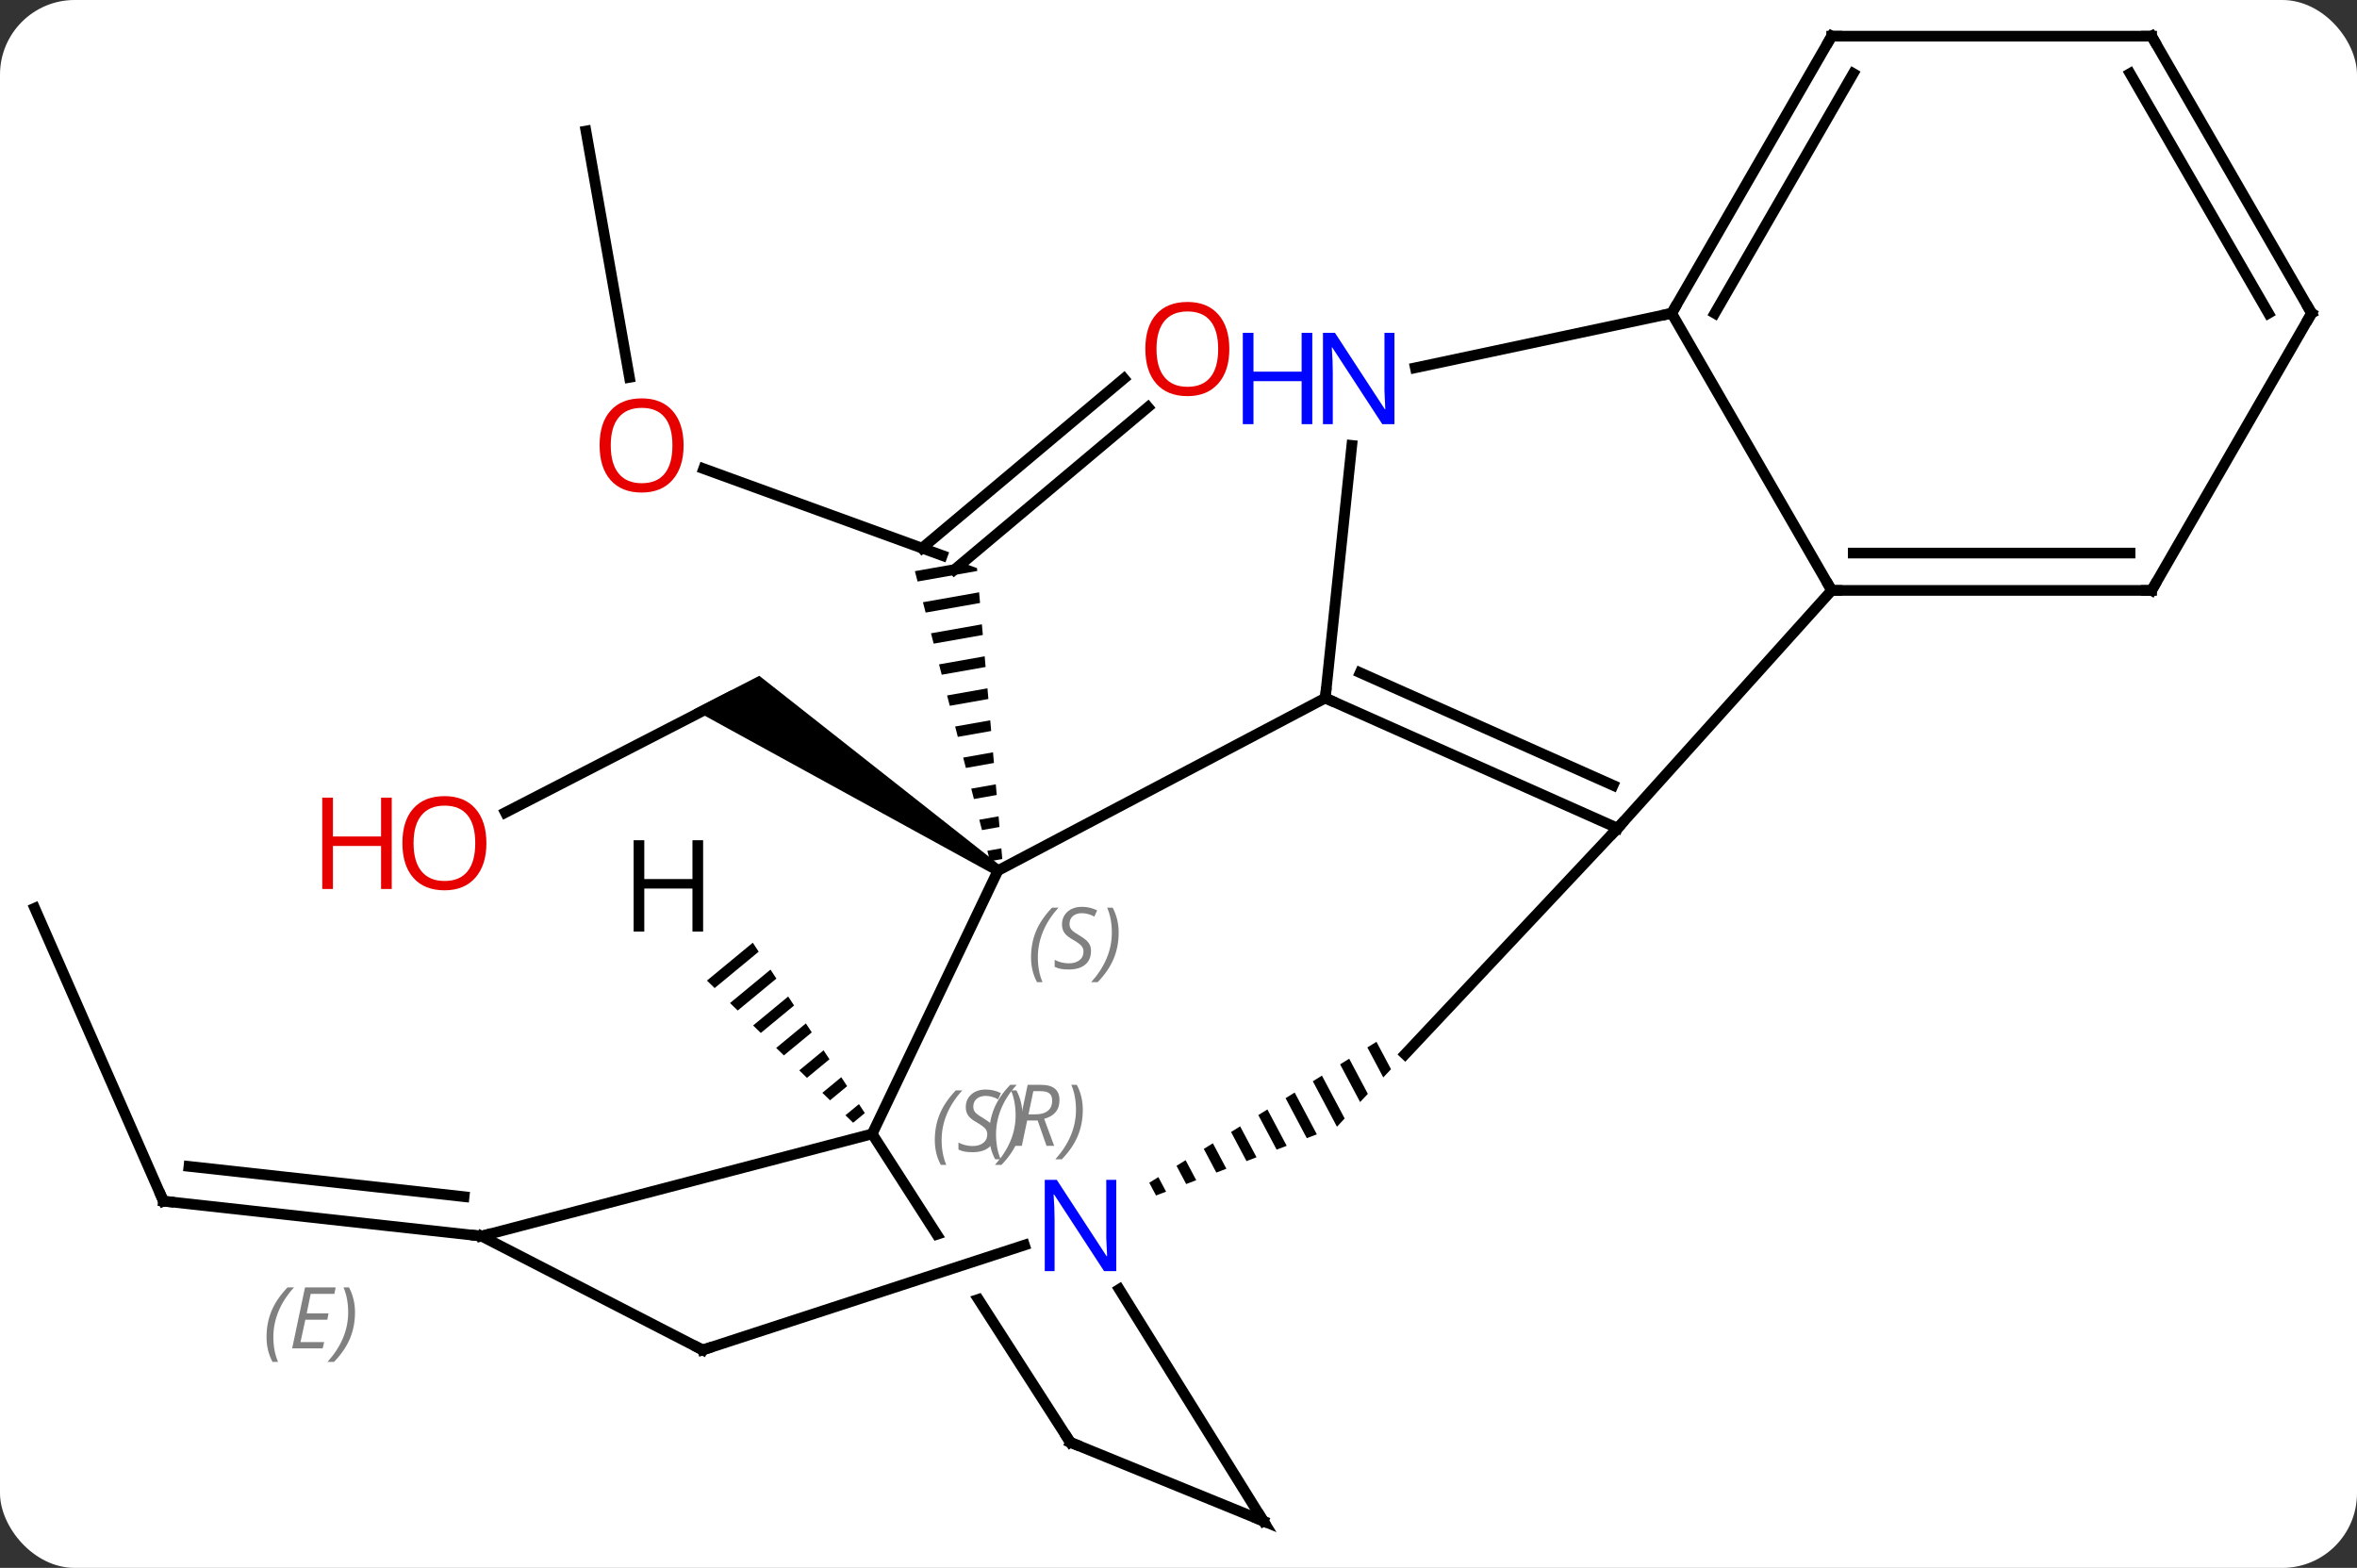 <svg width="221" viewBox="0 0 221 147" style="fill-opacity:1; color-rendering:auto; color-interpolation:auto; text-rendering:auto; stroke:black; stroke-linecap:square; stroke-miterlimit:10; shape-rendering:auto; stroke-opacity:1; fill:black; stroke-dasharray:none; font-weight:normal; stroke-width:1; font-family:'Open Sans'; font-style:normal; stroke-linejoin:miter; font-size:12; stroke-dashoffset:0; image-rendering:auto;" height="147" class="cas-substance-image" xmlns:xlink="http://www.w3.org/1999/xlink" xmlns="http://www.w3.org/2000/svg"><rect x="0" y="0" width="221" height="147" fill="#333333" stroke="none"/><svg class="cas-substance-single-component"><rect y="0" x="0" width="221" stroke="none" ry="7" rx="7" height="147" fill="white" class="cas-substance-group"/><svg y="0" x="0" width="221" viewBox="0 0 221 147" style="fill:black;" height="147" class="cas-substance-single-component-image"><svg><g><clipPath id="clipPath_82e2d2bbccc44f48b04c3f08e102134b1" clipPathUnits="userSpaceOnUse"><path d="M-13.421 19.344 L-47.075 40.964 L-41.543 49.575 L-6.052 38.007 L-4.193 43.711 L-38.191 54.793 L-38.191 54.793 L-24.445 76.191 L9.209 54.572 L-13.421 19.344 Z"/></clipPath><g transform="translate(110,73)" style="text-rendering:geometricPrecision; color-rendering:optimizeQuality; color-interpolation:linearRGB; stroke-linecap:butt; image-rendering:optimizeQuality;"><line y2="-29.057" y1="-20.919" x2="-44.025" x1="-21.648" style="fill:none;"/><line y2="-34.827" y1="-19.579" x2="-2.363" x1="-20.523" style="fill:none;"/><line y2="-37.507" y1="-21.61" x2="-4.614" x1="-23.547" style="fill:none;"/><path style="stroke:none;" d="M-19.77 -20.236 L-24.216 -19.451 L-23.965 -18.48 L-23.965 -18.48 L-18.369 -19.468 L-18.369 -19.468 L-18.392 -19.735 L-18.392 -19.735 L-19.77 -20.236 ZM-18.195 -17.468 L-23.462 -16.537 L-23.462 -16.537 L-23.21 -15.566 L-23.21 -15.566 L-18.108 -16.468 L-18.108 -16.468 L-18.195 -17.468 ZM-17.934 -14.467 L-22.707 -13.624 L-22.707 -13.624 L-22.455 -12.653 L-22.455 -12.653 L-17.848 -13.467 L-17.848 -13.467 L-17.934 -14.467 ZM-17.674 -11.467 L-21.952 -10.711 L-21.952 -10.711 L-21.701 -9.74 L-21.701 -9.74 L-17.587 -10.467 L-17.674 -11.467 ZM-17.413 -8.467 L-21.197 -7.798 L-21.197 -7.798 L-20.946 -6.827 L-20.946 -6.827 L-17.326 -7.466 L-17.326 -7.466 L-17.413 -8.467 ZM-17.152 -5.466 L-20.442 -4.885 L-20.442 -4.885 L-20.191 -3.914 L-20.191 -3.914 L-17.065 -4.466 L-17.065 -4.466 L-17.152 -5.466 ZM-16.892 -2.466 L-19.688 -1.972 L-19.436 -1.001 L-16.805 -1.466 L-16.892 -2.466 ZM-16.631 0.535 L-18.933 0.941 L-18.681 1.912 L-16.544 1.535 L-16.631 0.535 ZM-16.37 3.535 L-18.178 3.854 L-17.927 4.825 L-16.283 4.535 L-16.283 4.535 L-16.37 3.535 ZM-16.109 6.535 L-17.423 6.768 L-17.423 6.768 L-17.172 7.739 L-17.172 7.739 L-16.023 7.535 L-16.023 7.535 L-16.109 6.535 Z"/><line y2="-60.717" y1="-37.619" x2="-55.059" x1="-50.98" style="fill:none;"/><line y2="3.178" y1="-7.611" x2="-62.615" x1="-41.658" style="fill:none;"/><path style="stroke:none;" d="M-16.157 8.201 L-16.698 9.043 L-44.967 -6.47 L-38.807 -9.641 Z"/><line y2="12.147" y1="39.612" x2="-106.743" x1="-94.677" style="fill:none;"/><line y2="42.894" y1="39.612" x2="-64.857" x1="-94.677" style="fill:none;"/><line y2="39.194" y1="36.354" x2="-66.483" x1="-92.285" style="fill:none;"/></g><g transform="translate(110,73)" style="stroke-linecap:butt; font-size:8.4px; fill:gray; text-rendering:geometricPrecision; image-rendering:optimizeQuality; color-rendering:optimizeQuality; font-family:'Open Sans'; font-style:italic; stroke:gray; color-interpolation:linearRGB;"><path style="stroke:none;" d="M-85.008 52.357 Q-85.008 51.029 -84.54 49.904 Q-84.071 48.779 -83.04 47.701 L-82.43 47.701 Q-83.399 48.763 -83.883 49.935 Q-84.368 51.107 -84.368 52.341 Q-84.368 53.669 -83.93 54.685 L-84.446 54.685 Q-85.008 53.654 -85.008 52.357 ZM-79.745 53.419 L-82.605 53.419 L-81.401 47.701 L-78.526 47.701 L-78.651 48.31 L-80.87 48.31 L-81.245 50.138 L-79.198 50.138 L-79.308 50.732 L-81.37 50.732 L-81.823 52.826 L-79.605 52.826 L-79.745 53.419 ZM-76.714 50.044 Q-76.714 51.373 -77.19 52.505 Q-77.667 53.638 -78.682 54.685 L-79.292 54.685 Q-77.354 52.529 -77.354 50.044 Q-77.354 48.716 -77.792 47.701 L-77.276 47.701 Q-76.714 48.763 -76.714 50.044 Z"/><line y2="-7.554" y1="8.622" x2="14.262" x1="-16.428" style="fill:none; stroke:black;"/><line y2="33.309" y1="8.622" x2="-28.221" x1="-16.428" style="fill:none; stroke:black;"/><line y2="4.647" y1="-7.554" x2="41.67" x1="14.262" style="fill:none; stroke:black;"/><line y2="0.628" y1="-9.93" x2="41.247" x1="17.532" style="fill:none; stroke:black;"/><line y2="-31.244" y1="-7.554" x2="16.751" x1="14.262" style="fill:none; stroke:black;"/><line y2="42.894" y1="33.309" x2="-64.857" x1="-28.221" style="fill:none; stroke:black;"/><line y2="62.226" y1="33.309" x2="-9.645" x1="-28.221" style="clip-path:url(#clipPath_82e2d2bbccc44f48b04c3f08e102134b1); fill:none; stroke:black;"/><line y2="-17.646" y1="4.647" x2="61.743" x1="41.67" style="fill:none; stroke:black;"/><line y2="25.842" y1="4.647" x2="21.744" x1="41.67" style="fill:none; stroke:black;"/><line y2="-43.629" y1="-38.518" x2="46.743" x1="22.705" style="fill:none; stroke:black;"/><line y2="53.568" y1="42.894" x2="-44.115" x1="-64.857" style="fill:none; stroke:black;"/><line y2="69.609" y1="62.226" x2="8.454" x1="-9.645" style="fill:none; stroke:black;"/><line y2="-43.629" y1="-17.646" x2="46.743" x1="61.743" style="fill:none; stroke:black;"/><line y2="-17.646" y1="-17.646" x2="91.743" x1="61.743" style="fill:none; stroke:black;"/><line y2="-21.146" y1="-21.146" x2="89.722" x1="63.764" style="fill:none; stroke:black;"/><path style="fill:black; stroke:none;" d="M19.061 24.675 L18.209 25.203 L18.209 25.203 L19.701 28.015 L19.701 28.015 L20.425 27.245 L20.425 27.245 L19.061 24.675 ZM16.505 26.261 L15.653 26.789 L15.653 26.789 L17.529 30.325 L18.253 29.555 L16.505 26.261 ZM13.948 27.846 L13.096 28.375 L13.096 28.375 L15.357 32.635 L15.357 32.635 L15.358 32.635 L15.358 32.635 L15.358 32.635 L15.358 32.635 L16.081 31.866 L16.081 31.866 L13.948 27.846 ZM11.392 29.432 L10.54 29.96 L12.53 33.71 L12.53 33.71 L13.472 33.352 L13.472 33.352 L11.392 29.432 ZM8.836 31.017 L7.984 31.546 L7.984 31.546 L9.702 34.785 L10.645 34.427 L10.645 34.427 L8.836 31.017 ZM6.28 32.603 L5.428 33.132 L5.428 33.132 L6.875 35.86 L6.875 35.86 L7.817 35.502 L7.817 35.502 L6.28 32.603 ZM3.723 34.189 L2.871 34.717 L2.871 34.717 L4.048 36.935 L4.048 36.935 L4.99 36.576 L4.99 36.576 L3.723 34.189 ZM1.167 35.775 L0.315 36.303 L0.315 36.303 L1.22 38.01 L1.22 38.01 L2.163 37.651 L2.163 37.651 L1.167 35.775 ZM-1.389 37.36 L-2.241 37.889 L-2.241 37.889 L-1.607 39.084 L-1.607 39.084 L-0.664 38.726 L-0.664 38.726 L-1.389 37.36 Z"/><line y2="-69.609" y1="-43.629" x2="61.743" x1="46.743" style="fill:none; stroke:black;"/><line y2="-66.109" y1="-43.629" x2="63.764" x1="50.785" style="fill:none; stroke:black;"/><line y2="43.733" y1="53.568" x2="-13.941" x1="-44.115" style="fill:none; stroke:black;"/><line y2="47.876" y1="69.609" x2="-5.05" x1="8.454" style="fill:none; stroke:black;"/><line y2="-43.629" y1="-17.646" x2="106.743" x1="91.743" style="fill:none; stroke:black;"/><line y2="-69.609" y1="-69.609" x2="91.743" x1="61.743" style="fill:none; stroke:black;"/><line y2="-69.609" y1="-43.629" x2="91.743" x1="106.743" style="fill:none; stroke:black;"/><line y2="-66.109" y1="-43.629" x2="89.722" x1="102.701" style="fill:none; stroke:black;"/><path style="fill:black; stroke:none;" d="M-39.415 15.385 L-43.715 18.936 L-42.993 19.637 L-38.862 16.226 L-39.415 15.385 ZM-37.756 17.907 L-41.55 21.041 L-41.55 21.041 L-40.829 21.742 L-37.203 18.748 L-37.756 17.907 ZM-36.097 20.429 L-39.386 23.145 L-39.386 23.145 L-38.665 23.846 L-35.544 21.27 L-36.097 20.429 ZM-34.439 22.951 L-37.222 25.249 L-37.222 25.249 L-36.501 25.951 L-36.501 25.951 L-33.886 23.791 L-34.439 22.951 ZM-32.78 25.473 L-35.058 27.354 L-35.058 27.354 L-34.337 28.055 L-34.337 28.055 L-32.227 26.313 L-32.78 25.473 ZM-31.121 27.995 L-32.894 29.458 L-32.894 29.458 L-32.172 30.16 L-32.172 30.16 L-30.569 28.835 L-30.569 28.835 L-31.121 27.995 ZM-29.463 30.517 L-30.73 31.563 L-30.73 31.563 L-30.008 32.264 L-30.008 32.264 L-28.91 31.357 L-28.91 31.357 L-29.463 30.517 Z"/></g><g transform="translate(110,73)" style="fill:rgb(230,0,0); text-rendering:geometricPrecision; color-rendering:optimizeQuality; image-rendering:optimizeQuality; font-family:'Open Sans'; stroke:rgb(230,0,0); color-interpolation:linearRGB;"><path style="stroke:none;" d="M-45.904 -31.243 Q-45.904 -29.181 -46.944 -28.001 Q-47.983 -26.821 -49.826 -26.821 Q-51.717 -26.821 -52.748 -27.985 Q-53.779 -29.15 -53.779 -31.259 Q-53.779 -33.353 -52.748 -34.501 Q-51.717 -35.65 -49.826 -35.65 Q-47.967 -35.65 -46.936 -34.478 Q-45.904 -33.306 -45.904 -31.243 ZM-52.733 -31.243 Q-52.733 -29.509 -51.99 -28.603 Q-51.248 -27.696 -49.826 -27.696 Q-48.404 -27.696 -47.678 -28.595 Q-46.951 -29.493 -46.951 -31.243 Q-46.951 -32.978 -47.678 -33.868 Q-48.404 -34.759 -49.826 -34.759 Q-51.248 -34.759 -51.99 -33.861 Q-52.733 -32.962 -52.733 -31.243 Z"/><path style="stroke:none;" d="M5.266 -40.282 Q5.266 -38.22 4.227 -37.04 Q3.188 -35.86 1.345 -35.86 Q-0.546 -35.86 -1.577 -37.025 Q-2.608 -38.189 -2.608 -40.298 Q-2.608 -42.392 -1.577 -43.54 Q-0.546 -44.689 1.345 -44.689 Q3.204 -44.689 4.235 -43.517 Q5.266 -42.345 5.266 -40.282 ZM-1.562 -40.282 Q-1.562 -38.548 -0.819 -37.642 Q-0.077 -36.735 1.345 -36.735 Q2.767 -36.735 3.493 -37.634 Q4.22 -38.532 4.22 -40.282 Q4.22 -42.017 3.493 -42.907 Q2.767 -43.798 1.345 -43.798 Q-0.077 -43.798 -0.819 -42.9 Q-1.562 -42.001 -1.562 -40.282 Z"/><path style="stroke:none;" d="M-64.394 6.05 Q-64.394 8.112 -65.433 9.292 Q-66.472 10.472 -68.315 10.472 Q-70.206 10.472 -71.237 9.307 Q-72.269 8.143 -72.269 6.034 Q-72.269 3.94 -71.237 2.792 Q-70.206 1.643 -68.315 1.643 Q-66.456 1.643 -65.425 2.815 Q-64.394 3.987 -64.394 6.05 ZM-71.222 6.05 Q-71.222 7.784 -70.479 8.69 Q-69.737 9.597 -68.315 9.597 Q-66.894 9.597 -66.167 8.698 Q-65.44 7.8 -65.44 6.05 Q-65.44 4.315 -66.167 3.425 Q-66.894 2.534 -68.315 2.534 Q-69.737 2.534 -70.479 3.433 Q-71.222 4.331 -71.222 6.05 Z"/><path style="stroke:none;" d="M-73.269 10.347 L-74.269 10.347 L-74.269 6.315 L-78.784 6.315 L-78.784 10.347 L-79.784 10.347 L-79.784 1.784 L-78.784 1.784 L-78.784 5.425 L-74.269 5.425 L-74.269 1.784 L-73.269 1.784 L-73.269 10.347 Z"/></g><g transform="translate(110,73)" style="stroke-linecap:butt; text-rendering:geometricPrecision; color-rendering:optimizeQuality; image-rendering:optimizeQuality; font-family:'Open Sans'; color-interpolation:linearRGB; stroke-miterlimit:5;"><path style="fill:none;" d="M-94.878 39.154 L-94.677 39.612 L-94.18 39.667"/></g><g transform="translate(110,73)" style="stroke-linecap:butt; font-size:8.4px; fill:gray; text-rendering:geometricPrecision; image-rendering:optimizeQuality; color-rendering:optimizeQuality; font-family:'Open Sans'; font-style:italic; stroke:gray; color-interpolation:linearRGB; stroke-miterlimit:5;"><path style="stroke:none;" d="M-13.327 16.755 Q-13.327 15.427 -12.859 14.302 Q-12.39 13.177 -11.359 12.099 L-10.749 12.099 Q-11.718 13.162 -12.202 14.334 Q-12.687 15.505 -12.687 16.74 Q-12.687 18.068 -12.249 19.084 L-12.765 19.084 Q-13.327 18.052 -13.327 16.755 ZM-7.705 16.162 Q-7.705 16.99 -8.252 17.443 Q-8.799 17.896 -9.799 17.896 Q-10.205 17.896 -10.517 17.841 Q-10.83 17.787 -11.111 17.646 L-11.111 16.99 Q-10.486 17.318 -9.783 17.318 Q-9.158 17.318 -8.783 17.021 Q-8.408 16.724 -8.408 16.209 Q-8.408 15.896 -8.611 15.669 Q-8.814 15.443 -9.377 15.115 Q-9.97 14.787 -10.197 14.459 Q-10.424 14.13 -10.424 13.677 Q-10.424 12.943 -9.908 12.482 Q-9.392 12.021 -8.549 12.021 Q-8.174 12.021 -7.838 12.099 Q-7.502 12.177 -7.127 12.349 L-7.392 12.943 Q-7.642 12.787 -7.963 12.701 Q-8.283 12.615 -8.549 12.615 Q-9.08 12.615 -9.4 12.888 Q-9.72 13.162 -9.72 13.63 Q-9.72 13.834 -9.65 13.982 Q-9.58 14.13 -9.439 14.263 Q-9.299 14.396 -8.877 14.646 Q-8.314 14.99 -8.111 15.185 Q-7.908 15.38 -7.806 15.615 Q-7.705 15.849 -7.705 16.162 ZM-5.11 14.443 Q-5.11 15.771 -5.587 16.904 Q-6.064 18.037 -7.079 19.084 L-7.689 19.084 Q-5.751 16.927 -5.751 14.443 Q-5.751 13.115 -6.189 12.099 L-5.673 12.099 Q-5.11 13.162 -5.11 14.443 Z"/><path style="fill:none; stroke:black;" d="M14.719 -7.351 L14.262 -7.554 L14.314 -8.051"/><path style="stroke:none;" d="M-22.349 33.886 Q-22.349 32.558 -21.88 31.433 Q-21.412 30.308 -20.38 29.23 L-19.771 29.23 Q-20.74 30.292 -21.224 31.464 Q-21.709 32.636 -21.709 33.87 Q-21.709 35.198 -21.271 36.214 L-21.787 36.214 Q-22.349 35.183 -22.349 33.886 ZM-16.727 33.292 Q-16.727 34.12 -17.273 34.573 Q-17.82 35.026 -18.82 35.026 Q-19.227 35.026 -19.539 34.972 Q-19.852 34.917 -20.133 34.776 L-20.133 34.12 Q-19.508 34.448 -18.805 34.448 Q-18.18 34.448 -17.805 34.151 Q-17.43 33.855 -17.43 33.339 Q-17.43 33.026 -17.633 32.8 Q-17.836 32.573 -18.398 32.245 Q-18.992 31.917 -19.219 31.589 Q-19.445 31.261 -19.445 30.808 Q-19.445 30.073 -18.93 29.612 Q-18.414 29.151 -17.57 29.151 Q-17.195 29.151 -16.859 29.23 Q-16.523 29.308 -16.148 29.48 L-16.414 30.073 Q-16.664 29.917 -16.984 29.831 Q-17.305 29.745 -17.57 29.745 Q-18.102 29.745 -18.422 30.019 Q-18.742 30.292 -18.742 30.761 Q-18.742 30.964 -18.672 31.112 Q-18.602 31.261 -18.461 31.394 Q-18.32 31.526 -17.898 31.776 Q-17.336 32.12 -17.133 32.315 Q-16.93 32.511 -16.828 32.745 Q-16.727 32.98 -16.727 33.292 ZM-14.132 31.573 Q-14.132 32.901 -14.609 34.034 Q-15.085 35.167 -16.101 36.214 L-16.71 36.214 Q-14.773 34.058 -14.773 31.573 Q-14.773 30.245 -15.21 29.23 L-14.695 29.23 Q-14.132 30.292 -14.132 31.573 Z"/><path style="fill:none; stroke:black;" d="M41.328 5.011 L41.67 4.647 L42.005 4.275"/></g><g transform="translate(110,73)" style="stroke-linecap:butt; fill:rgb(0,5,255); text-rendering:geometricPrecision; color-rendering:optimizeQuality; image-rendering:optimizeQuality; font-family:'Open Sans'; stroke:rgb(0,5,255); color-interpolation:linearRGB; stroke-miterlimit:5;"><path style="stroke:none;" d="M20.749 -33.233 L19.608 -33.233 L14.92 -40.42 L14.874 -40.42 Q14.967 -39.155 14.967 -38.108 L14.967 -33.233 L14.045 -33.233 L14.045 -41.795 L15.17 -41.795 L19.842 -34.639 L19.889 -34.639 Q19.889 -34.795 19.842 -35.655 Q19.795 -36.514 19.811 -36.889 L19.811 -41.795 L20.749 -41.795 L20.749 -33.233 Z"/><path style="stroke:none;" d="M13.045 -33.233 L12.045 -33.233 L12.045 -37.264 L7.53 -37.264 L7.53 -33.233 L6.53 -33.233 L6.53 -41.795 L7.53 -41.795 L7.53 -38.155 L12.045 -38.155 L12.045 -41.795 L13.045 -41.795 L13.045 -33.233 Z"/><path style="fill:none; stroke:black;" d="M-65.354 42.839 L-64.857 42.894 L-64.373 42.767"/><path style="fill:none; stroke:black;" d="M-9.915 61.805 L-9.645 62.226 L-9.182 62.415"/><path style="fill:none; stroke:black;" d="M62.243 -17.646 L61.743 -17.646 L61.493 -18.079"/><path style="fill:none; stroke:black;" d="M46.993 -44.062 L46.743 -43.629 L46.254 -43.525"/><path style="fill:none; stroke:black;" d="M-44.56 53.339 L-44.115 53.568 L-43.64 53.413"/><path style="fill:none; stroke:black;" d="M7.991 69.42 L8.454 69.609 L8.19 69.184"/><path style="fill:none; stroke:black;" d="M91.243 -17.646 L91.743 -17.646 L91.993 -18.079"/><path style="stroke:none;" d="M-5.336 46.177 L-6.477 46.177 L-11.165 38.99 L-11.211 38.99 Q-11.118 40.255 -11.118 41.302 L-11.118 46.177 L-12.04 46.177 L-12.04 37.615 L-10.915 37.615 L-6.243 44.771 L-6.196 44.771 Q-6.196 44.615 -6.243 43.755 Q-6.29 42.896 -6.274 42.521 L-6.274 37.615 L-5.336 37.615 L-5.336 46.177 Z"/></g><g transform="translate(110,73)" style="stroke-linecap:butt; font-size:8.4px; fill:gray; text-rendering:geometricPrecision; image-rendering:optimizeQuality; color-rendering:optimizeQuality; font-family:'Open Sans'; font-style:italic; stroke:gray; color-interpolation:linearRGB; stroke-miterlimit:5;"><path style="stroke:none;" d="M-17.25 33.365 Q-17.25 32.037 -16.781 30.912 Q-16.312 29.787 -15.281 28.709 L-14.672 28.709 Q-15.641 29.771 -16.125 30.943 Q-16.609 32.115 -16.609 33.35 Q-16.609 34.678 -16.172 35.693 L-16.688 35.693 Q-17.25 34.662 -17.25 33.365 ZM-13.69 32.053 L-14.19 34.428 L-14.846 34.428 L-13.643 28.709 L-12.393 28.709 Q-10.659 28.709 -10.659 30.146 Q-10.659 31.506 -12.096 31.896 L-11.159 34.428 L-11.877 34.428 L-12.706 32.053 L-13.69 32.053 ZM-13.112 29.303 Q-13.502 31.225 -13.565 31.475 L-12.909 31.475 Q-12.159 31.475 -11.752 31.146 Q-11.346 30.818 -11.346 30.193 Q-11.346 29.725 -11.604 29.514 Q-11.862 29.303 -12.456 29.303 L-13.112 29.303 ZM-8.473 31.053 Q-8.473 32.381 -8.949 33.514 Q-9.426 34.646 -10.441 35.693 L-11.051 35.693 Q-9.113 33.537 -9.113 31.053 Q-9.113 29.725 -9.551 28.709 L-9.035 28.709 Q-8.473 29.771 -8.473 31.053 Z"/><path style="fill:none; stroke:black;" d="M61.493 -69.176 L61.743 -69.609 L62.243 -69.609"/><path style="fill:none; stroke:black;" d="M106.493 -43.196 L106.743 -43.629 L106.493 -44.062"/><path style="fill:none; stroke:black;" d="M91.243 -69.609 L91.743 -69.609 L91.993 -69.176"/></g><g transform="translate(110,73)" style="stroke-linecap:butt; text-rendering:geometricPrecision; color-rendering:optimizeQuality; image-rendering:optimizeQuality; font-family:'Open Sans'; color-interpolation:linearRGB; stroke-miterlimit:5;"><path style="stroke:none;" d="M-44.073 14.338 L-45.073 14.338 L-45.073 10.307 L-49.589 10.307 L-49.589 14.338 L-50.589 14.338 L-50.589 5.776 L-49.589 5.776 L-49.589 9.416 L-45.073 9.416 L-45.073 5.776 L-44.073 5.776 L-44.073 14.338 Z"/></g></g></svg></svg></svg></svg>